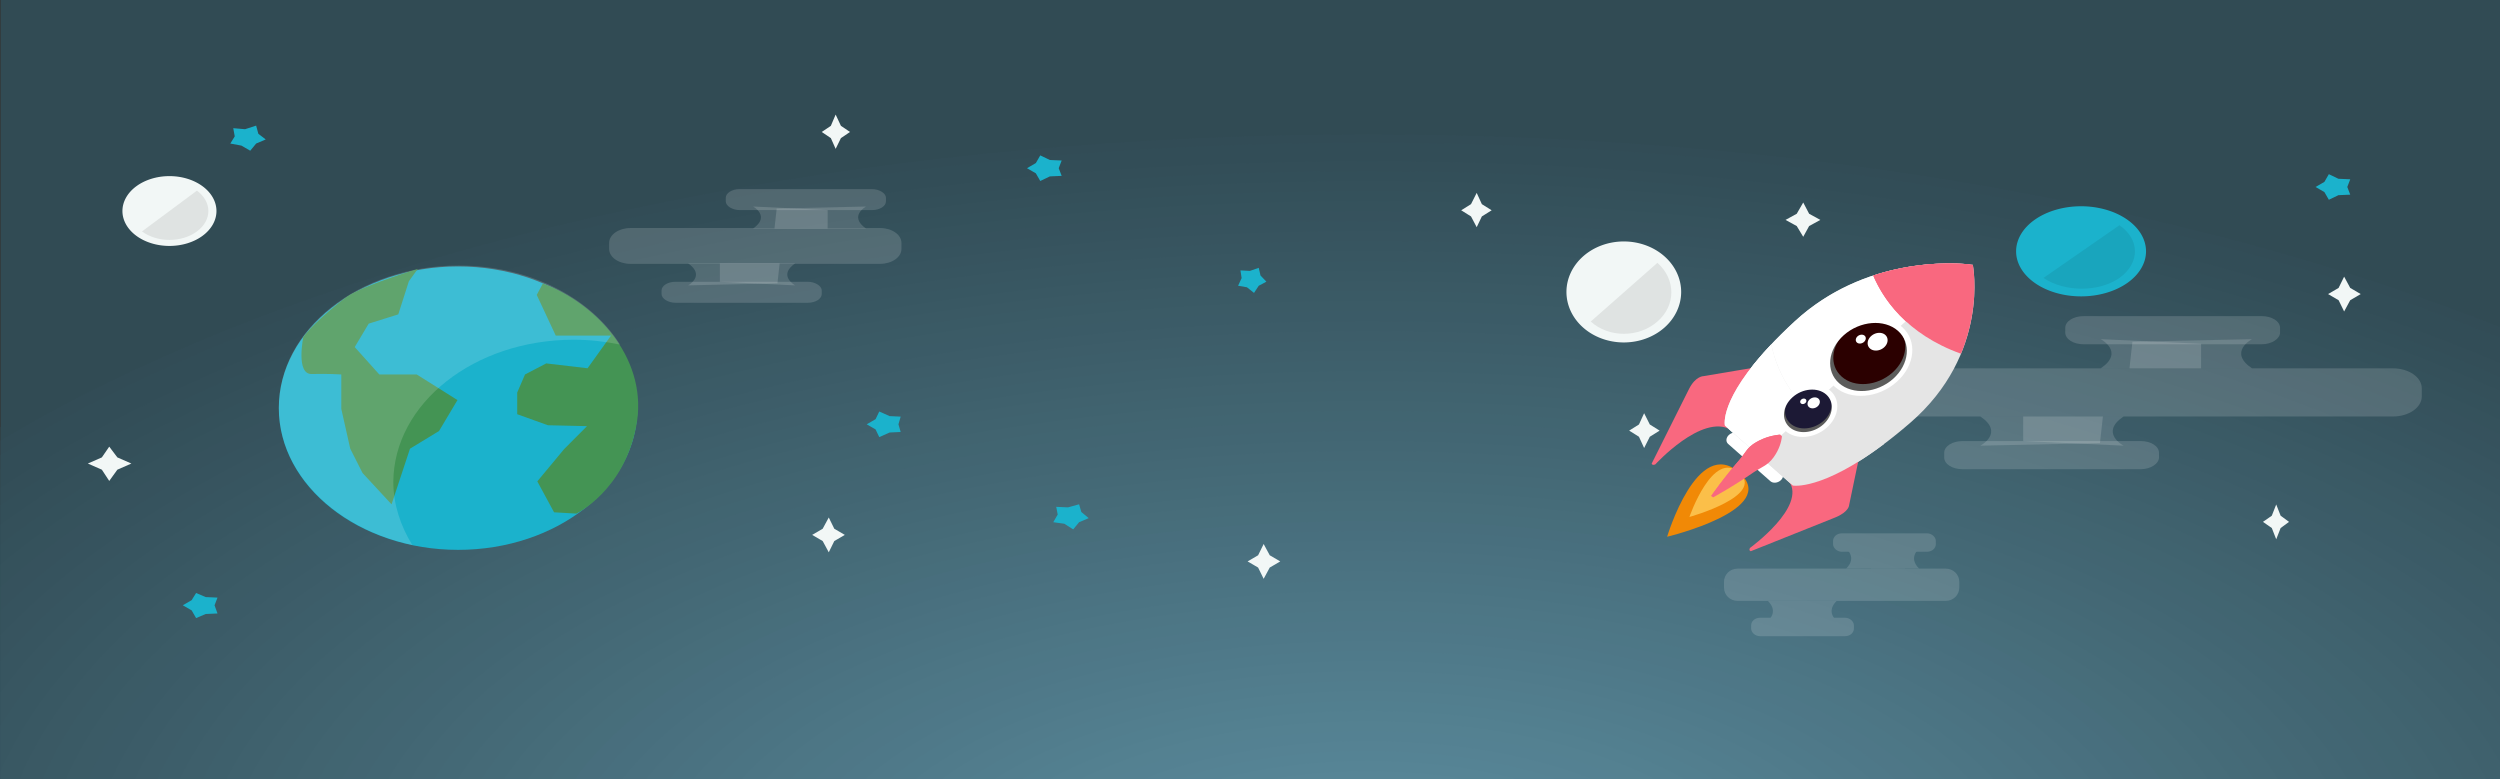 <?xml version="1.0" encoding="UTF-8" standalone="no"?>
<!-- Created with Inkscape (http://www.inkscape.org/) -->

<svg
   xmlns:dc="http://purl.org/dc/elements/1.1/"
   xmlns:cc="http://creativecommons.org/ns#"
   xmlns:rdf="http://www.w3.org/1999/02/22-rdf-syntax-ns#"
   xmlns:svg="http://www.w3.org/2000/svg"
   xmlns="http://www.w3.org/2000/svg"
   xmlns:xlink="http://www.w3.org/1999/xlink"
   xmlns:sodipodi="http://sodipodi.sourceforge.net/DTD/sodipodi-0.dtd"
   xmlns:inkscape="http://www.inkscape.org/namespaces/inkscape"
   width="299.003mm"
   height="93.219mm"
   viewBox="0 0 299.003 93.219"
   version="1.1"
   id="svg267"
   inkscape:version="0.92.2 (5c3e80d, 2017-08-06)"
   sodipodi:docname="space2.svg">
  <rect x="0" y="0" width="299.003" height="93.219" fill="#333333" stroke="none"/>
  <defs
     id="defs261">
    <clipPath
       id="SVGID_2_">
      <use
         style="overflow:visible"
         xlink:href="#SVGID_1_"
         id="use5"
         x="0"
         y="0"
         width="100%"
         height="100%" />
    </clipPath>
    <clipPath
       id="clipPath281">
      <use
         style="overflow:visible"
         xlink:href="#SVGID_1_"
         id="use279"
         x="0"
         y="0"
         width="100%"
         height="100%" />
    </clipPath>
    <clipPath
       id="clipPath285">
      <use
         style="overflow:visible"
         xlink:href="#SVGID_1_"
         id="use283"
         x="0"
         y="0"
         width="100%"
         height="100%" />
    </clipPath>
    <clipPath
       id="clipPath289">
      <use
         style="overflow:visible"
         xlink:href="#SVGID_1_"
         id="use287"
         x="0"
         y="0"
         width="100%"
         height="100%" />
    </clipPath>
    <clipPath
       id="clipPath293">
      <use
         style="overflow:visible"
         xlink:href="#SVGID_1_"
         id="use291"
         x="0"
         y="0"
         width="100%"
         height="100%" />
    </clipPath>
    <clipPath
       id="clipPath297">
      <use
         style="overflow:visible"
         xlink:href="#SVGID_1_"
         id="use295"
         x="0"
         y="0"
         width="100%"
         height="100%" />
    </clipPath>
    <clipPath
       id="clipPath301">
      <use
         style="overflow:visible"
         xlink:href="#SVGID_1_"
         id="use299"
         x="0"
         y="0"
         width="100%"
         height="100%" />
    </clipPath>
    <clipPath
       id="clipPath305">
      <use
         style="overflow:visible"
         xlink:href="#SVGID_1_"
         id="use303"
         x="0"
         y="0"
         width="100%"
         height="100%" />
    </clipPath>
    <clipPath
       id="clipPath309">
      <use
         style="overflow:visible"
         xlink:href="#SVGID_1_"
         id="use307"
         x="0"
         y="0"
         width="100%"
         height="100%" />
    </clipPath>
    <clipPath
       id="clipPath313">
      <use
         style="overflow:visible"
         xlink:href="#SVGID_1_"
         id="use311"
         x="0"
         y="0"
         width="100%"
         height="100%" />
    </clipPath>
    <clipPath
       id="clipPath317">
      <use
         style="overflow:visible"
         xlink:href="#SVGID_1_"
         id="use315"
         x="0"
         y="0"
         width="100%"
         height="100%" />
    </clipPath>
    <clipPath
       id="clipPath321">
      <use
         style="overflow:visible"
         xlink:href="#SVGID_1_"
         id="use319"
         x="0"
         y="0"
         width="100%"
         height="100%" />
    </clipPath>
    <clipPath
       id="clipPath325">
      <use
         style="overflow:visible"
         xlink:href="#SVGID_1_"
         id="use323"
         x="0"
         y="0"
         width="100%"
         height="100%" />
    </clipPath>
    <clipPath
       id="clipPath329">
      <use
         style="overflow:visible"
         xlink:href="#SVGID_1_"
         id="use327"
         x="0"
         y="0"
         width="100%"
         height="100%" />
    </clipPath>
    <clipPath
       id="clipPath333">
      <use
         style="overflow:visible"
         xlink:href="#SVGID_1_"
         id="use331"
         x="0"
         y="0"
         width="100%"
         height="100%" />
    </clipPath>
    <clipPath
       id="clipPath337">
      <use
         style="overflow:visible"
         xlink:href="#SVGID_1_"
         id="use335"
         x="0"
         y="0"
         width="100%"
         height="100%" />
    </clipPath>
    <clipPath
       id="clipPath341">
      <use
         style="overflow:visible"
         xlink:href="#SVGID_1_"
         id="use339"
         x="0"
         y="0"
         width="100%"
         height="100%" />
    </clipPath>
    <clipPath
       id="clipPath345">
      <use
         style="overflow:visible"
         xlink:href="#SVGID_1_"
         id="use343"
         x="0"
         y="0"
         width="100%"
         height="100%" />
    </clipPath>
    <clipPath
       id="clipPath349">
      <use
         style="overflow:visible"
         xlink:href="#SVGID_1_"
         id="use347"
         x="0"
         y="0"
         width="100%"
         height="100%" />
    </clipPath>
    <clipPath
       id="clipPath353">
      <use
         style="overflow:visible"
         xlink:href="#SVGID_1_"
         id="use351"
         x="0"
         y="0"
         width="100%"
         height="100%" />
    </clipPath>
    <clipPath
       id="clipPath357">
      <use
         style="overflow:visible"
         xlink:href="#SVGID_1_"
         id="use355"
         x="0"
         y="0"
         width="100%"
         height="100%" />
    </clipPath>
    <clipPath
       id="clipPath361">
      <use
         style="overflow:visible"
         xlink:href="#SVGID_1_"
         id="use359"
         x="0"
         y="0"
         width="100%"
         height="100%" />
    </clipPath>
    <clipPath
       id="clipPath365">
      <use
         style="overflow:visible"
         xlink:href="#SVGID_1_"
         id="use363"
         x="0"
         y="0"
         width="100%"
         height="100%" />
    </clipPath>
    <clipPath
       id="clipPath369">
      <use
         style="overflow:visible"
         xlink:href="#SVGID_1_"
         id="use367"
         x="0"
         y="0"
         width="100%"
         height="100%" />
    </clipPath>
    <clipPath
       id="clipPath373">
      <use
         style="overflow:visible"
         xlink:href="#SVGID_1_"
         id="use371"
         x="0"
         y="0"
         width="100%"
         height="100%" />
    </clipPath>
    <clipPath
       id="clipPath377">
      <use
         style="overflow:visible"
         xlink:href="#SVGID_1_"
         id="use375"
         x="0"
         y="0"
         width="100%"
         height="100%" />
    </clipPath>
    <clipPath
       id="clipPath381">
      <use
         style="overflow:visible"
         xlink:href="#SVGID_1_"
         id="use379"
         x="0"
         y="0"
         width="100%"
         height="100%" />
    </clipPath>
    <clipPath
       id="clipPath385">
      <use
         style="overflow:visible"
         xlink:href="#SVGID_1_"
         id="use383"
         x="0"
         y="0"
         width="100%"
         height="100%" />
    </clipPath>
    <clipPath
       id="clipPath389">
      <use
         style="overflow:visible"
         xlink:href="#SVGID_1_"
         id="use387"
         x="0"
         y="0"
         width="100%"
         height="100%" />
    </clipPath>
    <clipPath
       id="clipPath393">
      <use
         style="overflow:visible"
         xlink:href="#SVGID_1_"
         id="use391"
         x="0"
         y="0"
         width="100%"
         height="100%" />
    </clipPath>
    <clipPath
       id="clipPath397">
      <use
         style="overflow:visible"
         xlink:href="#SVGID_1_"
         id="use395"
         x="0"
         y="0"
         width="100%"
         height="100%" />
    </clipPath>
    <clipPath
       id="clipPath401">
      <use
         style="overflow:visible"
         xlink:href="#SVGID_1_"
         id="use399"
         x="0"
         y="0"
         width="100%"
         height="100%" />
    </clipPath>
    <clipPath
       id="clipPath405">
      <use
         style="overflow:visible"
         xlink:href="#SVGID_1_"
         id="use403"
         x="0"
         y="0"
         width="100%"
         height="100%" />
    </clipPath>
    <clipPath
       id="clipPath409">
      <use
         style="overflow:visible"
         xlink:href="#SVGID_1_"
         id="use407"
         x="0"
         y="0"
         width="100%"
         height="100%" />
    </clipPath>
    <clipPath
       id="clipPath413">
      <use
         style="overflow:visible"
         xlink:href="#SVGID_1_"
         id="use411"
         x="0"
         y="0"
         width="100%"
         height="100%" />
    </clipPath>
    <clipPath
       id="clipPath417">
      <use
         style="overflow:visible"
         xlink:href="#SVGID_1_"
         id="use415"
         x="0"
         y="0"
         width="100%"
         height="100%" />
    </clipPath>
    <clipPath
       id="clipPath421">
      <use
         style="overflow:visible"
         xlink:href="#SVGID_1_"
         id="use419"
         x="0"
         y="0"
         width="100%"
         height="100%" />
    </clipPath>
    <clipPath
       id="clipPath425">
      <use
         style="overflow:visible"
         xlink:href="#SVGID_1_"
         id="use423"
         x="0"
         y="0"
         width="100%"
         height="100%" />
    </clipPath>
    <clipPath
       id="clipPath429">
      <use
         style="overflow:visible"
         xlink:href="#SVGID_1_"
         id="use427"
         x="0"
         y="0"
         width="100%"
         height="100%" />
    </clipPath>
    <clipPath
       id="clipPath433">
      <use
         style="overflow:visible"
         xlink:href="#SVGID_1_"
         id="use431"
         x="0"
         y="0"
         width="100%"
         height="100%" />
    </clipPath>
    <clipPath
       id="clipPath437">
      <use
         style="overflow:visible"
         xlink:href="#SVGID_1_"
         id="use435"
         x="0"
         y="0"
         width="100%"
         height="100%" />
    </clipPath>
    <clipPath
       id="clipPath441">
      <use
         style="overflow:visible"
         xlink:href="#SVGID_1_"
         id="use439"
         x="0"
         y="0"
         width="100%"
         height="100%" />
    </clipPath>
    <clipPath
       id="clipPath445">
      <use
         style="overflow:visible"
         xlink:href="#SVGID_1_"
         id="use443"
         x="0"
         y="0"
         width="100%"
         height="100%" />
    </clipPath>
    <clipPath
       id="clipPath449">
      <use
         style="overflow:visible"
         xlink:href="#SVGID_1_"
         id="use447"
         x="0"
         y="0"
         width="100%"
         height="100%" />
    </clipPath>
    <clipPath
       id="clipPath453">
      <use
         style="overflow:visible"
         xlink:href="#SVGID_1_"
         id="use451"
         x="0"
         y="0"
         width="100%"
         height="100%" />
    </clipPath>
    <clipPath
       id="clipPath457">
      <use
         style="overflow:visible"
         xlink:href="#SVGID_1_"
         id="use455"
         x="0"
         y="0"
         width="100%"
         height="100%" />
    </clipPath>
    <clipPath
       id="clipPath461">
      <use
         style="overflow:visible"
         xlink:href="#SVGID_1_"
         id="use459"
         x="0"
         y="0"
         width="100%"
         height="100%" />
    </clipPath>
    <clipPath
       id="clipPath465">
      <use
         style="overflow:visible"
         xlink:href="#SVGID_1_"
         id="use463"
         x="0"
         y="0"
         width="100%"
         height="100%" />
    </clipPath>
    <clipPath
       id="clipPath469">
      <use
         style="overflow:visible"
         xlink:href="#SVGID_1_"
         id="use467"
         x="0"
         y="0"
         width="100%"
         height="100%" />
    </clipPath>
    <clipPath
       id="clipPath473">
      <use
         style="overflow:visible"
         xlink:href="#SVGID_1_"
         id="use471"
         x="0"
         y="0"
         width="100%"
         height="100%" />
    </clipPath>
    <clipPath
       id="clipPath477">
      <use
         style="overflow:visible"
         xlink:href="#SVGID_1_"
         id="use475"
         x="0"
         y="0"
         width="100%"
         height="100%" />
    </clipPath>
    <clipPath
       id="clipPath481">
      <use
         style="overflow:visible"
         xlink:href="#SVGID_1_"
         id="use479"
         x="0"
         y="0"
         width="100%"
         height="100%" />
    </clipPath>
    <clipPath
       id="clipPath485">
      <use
         style="overflow:visible"
         xlink:href="#SVGID_1_"
         id="use483"
         x="0"
         y="0"
         width="100%"
         height="100%" />
    </clipPath>
    <clipPath
       id="clipPath489">
      <use
         style="overflow:visible"
         xlink:href="#SVGID_1_"
         id="use487"
         x="0"
         y="0"
         width="100%"
         height="100%" />
    </clipPath>
    <clipPath
       id="clipPath493">
      <use
         style="overflow:visible"
         xlink:href="#SVGID_1_"
         id="use491"
         x="0"
         y="0"
         width="100%"
         height="100%" />
    </clipPath>
    <clipPath
       id="clipPath497">
      <use
         style="overflow:visible"
         xlink:href="#SVGID_1_"
         id="use495"
         x="0"
         y="0"
         width="100%"
         height="100%" />
    </clipPath>
    <clipPath
       id="clipPath501">
      <use
         style="overflow:visible"
         xlink:href="#SVGID_1_"
         id="use499"
         x="0"
         y="0"
         width="100%"
         height="100%" />
    </clipPath>
    <clipPath
       id="clipPath505">
      <use
         style="overflow:visible"
         xlink:href="#SVGID_1_"
         id="use503"
         x="0"
         y="0"
         width="100%"
         height="100%" />
    </clipPath>
    <clipPath
       id="clipPath509">
      <use
         style="overflow:visible"
         xlink:href="#SVGID_1_"
         id="use507"
         x="0"
         y="0"
         width="100%"
         height="100%" />
    </clipPath>
    <clipPath
       id="clipPath513">
      <use
         style="overflow:visible"
         xlink:href="#SVGID_1_"
         id="use511"
         x="0"
         y="0"
         width="100%"
         height="100%" />
    </clipPath>
    <clipPath
       id="clipPath517">
      <use
         style="overflow:visible"
         xlink:href="#SVGID_1_"
         id="use515"
         x="0"
         y="0"
         width="100%"
         height="100%" />
    </clipPath>
    <clipPath
       id="clipPath521">
      <use
         style="overflow:visible"
         xlink:href="#SVGID_1_"
         id="use519"
         x="0"
         y="0"
         width="100%"
         height="100%" />
    </clipPath>
    <clipPath
       id="clipPath525">
      <use
         style="overflow:visible"
         xlink:href="#SVGID_1_"
         id="use523"
         x="0"
         y="0"
         width="100%"
         height="100%" />
    </clipPath>
    <clipPath
       id="clipPath529">
      <use
         style="overflow:visible"
         xlink:href="#SVGID_1_"
         id="use527"
         x="0"
         y="0"
         width="100%"
         height="100%" />
    </clipPath>
    <clipPath
       id="clipPath533">
      <use
         style="overflow:visible"
         xlink:href="#SVGID_1_"
         id="use531"
         x="0"
         y="0"
         width="100%"
         height="100%" />
    </clipPath>
    <clipPath
       id="clipPath537">
      <use
         style="overflow:visible"
         xlink:href="#SVGID_1_"
         id="use535"
         x="0"
         y="0"
         width="100%"
         height="100%" />
    </clipPath>
    <clipPath
       id="clipPath541">
      <use
         style="overflow:visible"
         xlink:href="#SVGID_1_"
         id="use539"
         x="0"
         y="0"
         width="100%"
         height="100%" />
    </clipPath>
    <clipPath
       id="clipPath545">
      <use
         style="overflow:visible"
         xlink:href="#SVGID_1_"
         id="use543"
         x="0"
         y="0"
         width="100%"
         height="100%" />
    </clipPath>
    <clipPath
       id="clipPath549">
      <use
         style="overflow:visible"
         xlink:href="#SVGID_1_"
         id="use547"
         x="0"
         y="0"
         width="100%"
         height="100%" />
    </clipPath>
    <clipPath
       id="clipPath553">
      <use
         style="overflow:visible"
         xlink:href="#SVGID_1_"
         id="use551"
         x="0"
         y="0"
         width="100%"
         height="100%" />
    </clipPath>
    <clipPath
       id="clipPath557">
      <use
         style="overflow:visible"
         xlink:href="#SVGID_1_"
         id="use555"
         x="0"
         y="0"
         width="100%"
         height="100%" />
    </clipPath>
    <clipPath
       id="clipPath561">
      <use
         style="overflow:visible"
         xlink:href="#SVGID_1_"
         id="use559"
         x="0"
         y="0"
         width="100%"
         height="100%" />
    </clipPath>
    <clipPath
       id="clipPath565">
      <use
         style="overflow:visible"
         xlink:href="#SVGID_1_"
         id="use563"
         x="0"
         y="0"
         width="100%"
         height="100%" />
    </clipPath>
    <clipPath
       id="clipPath569">
      <use
         style="overflow:visible"
         xlink:href="#SVGID_1_"
         id="use567"
         x="0"
         y="0"
         width="100%"
         height="100%" />
    </clipPath>
    <clipPath
       id="clipPath573">
      <use
         style="overflow:visible"
         xlink:href="#SVGID_1_"
         id="use571"
         x="0"
         y="0"
         width="100%"
         height="100%" />
    </clipPath>
    <clipPath
       id="clipPath577">
      <use
         style="overflow:visible"
         xlink:href="#SVGID_1_"
         id="use575"
         x="0"
         y="0"
         width="100%"
         height="100%" />
    </clipPath>
    <clipPath
       id="clipPath581">
      <use
         style="overflow:visible"
         xlink:href="#SVGID_1_"
         id="use579"
         x="0"
         y="0"
         width="100%"
         height="100%" />
    </clipPath>
    <clipPath
       id="clipPath585">
      <use
         style="overflow:visible"
         xlink:href="#SVGID_1_"
         id="use583"
         x="0"
         y="0"
         width="100%"
         height="100%" />
    </clipPath>
    <path
       d="m -0.1,0 h 336 v 235.2 h -336 z"
       id="SVGID_1_"
       inkscape:connector-curvature="0" />
  </defs>
  <sodipodi:namedview
     id="base"
     pagecolor="#ffffff"
     bordercolor="#666666"
     borderopacity="1.0"
     inkscape:pageopacity="0.0"
     inkscape:pageshadow="2"
     inkscape:zoom="1"
     inkscape:cx="372.82901"
     inkscape:cy="135.67393"
     inkscape:document-units="mm"
     inkscape:current-layer="layer1"
     showgrid="false"
     inkscape:window-width="1920"
     inkscape:window-height="1017"
     inkscape:window-x="-8"
     inkscape:window-y="-8"
     inkscape:window-maximized="1"
     fit-margin-top="0"
     fit-margin-left="0"
     fit-margin-right="0"
     fit-margin-bottom="0" />
  <g
     inkscape:label="Layer 1"
     inkscape:groupmode="layer"
     id="layer1"
     transform="translate(1.556,-87.094)">
    <g
       transform="matrix(0.89,0,0,0.396,-1.392,87.094)"
       id="g166">
      <g
         id="g164">
        <defs
           id="defs3">
          <path
             d="m -0.1,0 h 336 v 235.2 h -336 z"
             id="path1416"
             inkscape:connector-curvature="0" />
        </defs>
        <clipPath
           id="clipPath591">
          <use
             style="overflow:visible"
             xlink:href="#SVGID_1_"
             id="use589"
             x="0"
             y="0"
             width="100%"
             height="100%" />
        </clipPath>
        <path
           d="m -0.1,0 h 336 v 235.2 h -336 z"
           class="st0"
           style="fill:#314b54"
           clip-path="url(#SVGID_2_)"
           id="path8"
           inkscape:connector-curvature="0" />
        <path
           class="st0"
           d="m 183.6,38.1 c 31.9,0 62.3,6.5 89.9,18.2 13.8,5.8 27,13 39.2,21.3 6.1,4.2 12.1,8.6 17.8,13.3 2.9,2.4 5.6,4.8 8.4,7.3 h -2.1 V 236.3 H -1.2 V 140 H -8 C 0.3,127.7 9.8,116.3 20.2,105.8 62.1,63.9 119.8,38.1 183.6,38.1 Z"
           style="fill:#314b54"
           clip-path="url(#SVGID_2_)"
           id="path10"
           inkscape:connector-curvature="0" />
        <path
           class="st1"
           d="m 183.6,40.6 c 31.6,0 61.6,6.4 88.9,18 13.7,5.8 26.7,12.9 38.8,21.1 6.1,4.1 11.9,8.5 17.6,13.2 2.8,2.3 5.6,4.7 8.3,7.2 h -0.4 V 236.3 H -1.2 V 141.4 H -6 c 8.2,-12.2 17.6,-23.5 27.9,-33.8 41.5,-41.4 98.6,-67 161.7,-67 z"
           style="fill:#324c56"
           clip-path="url(#SVGID_2_)"
           id="path12"
           inkscape:connector-curvature="0" />
        <path
           class="st2"
           d="m 183.6,43.1 c 62.4,0 118.9,25.3 159.8,66.2 h -6.5 v 126.9 h -338 v -93.4 h -2.7 c 8.1,-12 17.4,-23.2 27.6,-33.4 40.9,-41 97.4,-66.3 159.8,-66.3 z"
           style="fill:#324d57"
           clip-path="url(#SVGID_2_)"
           id="path14"
           inkscape:connector-curvature="0" />
        <path
           class="st2"
           d="m 183.6,45.6 c 61.7,0 117.6,25 158,65.4 h -4.7 v 125.1 h -338 v -92 h -0.6 c 8,-11.9 17.2,-23 27.3,-33.1 40.4,-40.4 96.3,-65.4 158,-65.4 z"
           style="fill:#324d57"
           clip-path="url(#SVGID_2_)"
           id="path16"
           inkscape:connector-curvature="0" />
        <path
           class="st3"
           d="m 183.6,48.7 c 60.9,0 116,24.7 155.9,64.6 h -2.6 v 123 h -338 v -81.4 h -3.8 c 1.8,-3 3.8,-6 5.7,-8.9 7.9,-11.7 16.9,-22.6 26.9,-32.6 39.9,-40.1 95,-64.7 155.9,-64.7 z"
           style="fill:#334e58"
           clip-path="url(#SVGID_2_)"
           id="path18"
           inkscape:connector-curvature="0" />
        <path
           class="st4"
           d="m 183.6,51.7 c 60,0 114.4,24.3 153.7,63.7 h -0.5 v 120.8 h -338 v -70.7 h -6.5 c 3.3,-6.2 7,-12.1 10.9,-17.9 C 11,136 19.9,125.3 29.7,115.4 69.2,76 123.6,51.7 183.6,51.7 Z"
           style="fill:#334f59"
           clip-path="url(#SVGID_2_)"
           id="path20"
           inkscape:connector-curvature="0" />
        <path
           class="st5"
           d="m 183.6,54.7 c 59.2,0 112.8,24 151.6,62.8 2.4,2.4 4.8,4.9 7.1,7.4 h -5.4 v 111.3 h -338 v -69.3 h -3.8 c 3.3,-6.1 6.9,-12 10.7,-17.7 7.7,-11.4 16.5,-22 26.2,-31.7 38.8,-38.8 92.4,-62.8 151.6,-62.8 z"
           style="fill:#34505a"
           clip-path="url(#SVGID_2_)"
           id="path22"
           inkscape:connector-curvature="0" />
        <path
           class="st6"
           d="m 183.6,57.7 c 58.4,0 111.2,23.7 149.5,61.9 2.4,2.4 4.7,4.8 7,7.3 h -3.2 v 109.2 h -338 v -67.9 h -1.1 c 3.3,-6 6.8,-11.8 10.6,-17.4 7.6,-11.2 16.2,-21.7 25.8,-31.3 38.2,-38.1 91,-61.8 149.4,-61.8 z"
           style="fill:#34515b"
           clip-path="url(#SVGID_2_)"
           id="path24"
           inkscape:connector-curvature="0" />
        <path
           class="st7"
           d="m 183.6,60.7 c 57.5,0 109.6,23.3 147.3,61 2.4,2.4 4.7,4.8 6.9,7.2 h -1 v 107.2 h -338 v -57.4 h -3.1 c 1.5,-3 3,-6 4.6,-9 3.2,-5.9 6.7,-11.6 10.4,-17.2 7.5,-11.1 16,-21.4 25.4,-30.8 37.9,-37.6 90,-61 147.5,-61 z"
           style="fill:#35525c"
           clip-path="url(#SVGID_2_)"
           id="path26"
           inkscape:connector-curvature="0" />
        <path
           class="st8"
           d="m 183.6,63.8 c 56.7,0 108,23 145.2,60.1 4.6,4.6 9.1,9.5 13.3,14.6 h -5.2 v 97.7 h -338 v -47 H -5.6 C 4.8,164.6 19.8,142.5 38.4,123.9 75.6,86.7 126.9,63.8 183.6,63.8 Z"
           style="fill:#36525d"
           clip-path="url(#SVGID_2_)"
           id="path28"
           inkscape:connector-curvature="0" />
        <path
           class="st9"
           d="m 183.6,66.8 c 55.9,0 106.5,22.6 143.1,59.3 4.6,4.6 8.9,9.4 13.1,14.4 h -2.9 v 95.8 h -338 v -45.8 h -1.7 c 10.2,-24.2 25.1,-46 43.4,-64.3 36.6,-36.8 87.2,-59.4 143,-59.4 z"
           style="fill:#36535e"
           clip-path="url(#SVGID_2_)"
           id="path30"
           inkscape:connector-curvature="0" />
        <path
           class="st10"
           d="m 183.6,69.8 c 55,0 104.9,22.3 140.9,58.4 4.5,4.5 8.8,9.2 12.9,14.2 h -0.5 v 93.9 H -1.1 V 209.9 H -6.7 C -4.8,203.7 -2.5,197.5 0,191.6 10.1,167.8 24.7,146.3 42.7,128.2 78.8,92.1 128.6,69.8 183.6,69.8 Z"
           style="fill:#37545f"
           clip-path="url(#SVGID_2_)"
           id="path32"
           inkscape:connector-curvature="0" />
        <path
           class="st11"
           d="m 183.6,72.8 c 54.2,0 103.3,22 138.8,57.5 4.4,4.4 8.7,9.1 12.7,13.9 2,2.4 3.9,4.9 5.8,7.4 h -4 v 84.5 h -338 v -25.5 h -2.7 c 1.9,-6.1 4.1,-12.2 6.6,-18 C 12.7,169.1 27.1,148 44.9,130.2 80.3,94.8 129.4,72.8 183.6,72.8 Z"
           style="fill:#375560"
           clip-path="url(#SVGID_2_)"
           id="path34"
           inkscape:connector-curvature="0" />
        <path
           class="st12"
           d="m 183.6,75.8 c 53.4,0 101.7,21.6 136.7,56.6 8.7,8.7 16.7,18.3 23.6,28.6 h -7 v 75.2 h -338 v -6 H -5.7 C -3.1,217.6 0.7,205.5 5.6,193.9 15.4,170.8 29.5,150 47,132.5 81.9,97.5 130.2,75.8 183.6,75.8 Z"
           style="fill:#385661"
           clip-path="url(#SVGID_2_)"
           id="path36"
           inkscape:connector-curvature="0" />
        <path
           class="st13"
           d="m 183.6,78.9 c 52.5,0 100.1,21.3 134.5,55.7 8.6,8.6 16.4,18 23.2,28.2 h -4.5 v 73.5 h -338 v -5.4 H -2.9 C -0.4,218.5 3.4,206.6 8.2,195.2 17.8,172.4 31.8,151.9 49,134.7 83.5,100.1 131.1,78.9 183.6,78.9 Z"
           style="fill:#385762"
           clip-path="url(#SVGID_2_)"
           id="path38"
           inkscape:connector-curvature="0" />
        <path
           class="st14"
           d="m 183.6,81.9 c 51.7,0 98.5,21 132.4,54.8 8.5,8.5 16.1,17.7 22.9,27.7 h -2 v 71.8 h -338 l -0.3,4.4 c 0.5,-3.1 1,-6.2 1.6,-9.2 2.5,-12.2 6.2,-23.9 10.9,-35.1 9.5,-22.4 23.2,-42.6 40.1,-59.5 33.9,-34 80.7,-54.9 132.4,-54.9 z"
           style="fill:#395863"
           clip-path="url(#SVGID_2_)"
           id="path40"
           inkscape:connector-curvature="0" />
        <path
           class="st15"
           d="m 183.6,84.9 c 50.9,0 96.9,20.6 130.3,54 8.3,8.3 15.9,17.5 22.5,27.3 1.7,2.4 3.3,4.9 4.8,7.5 h -4.3 v 62.6 H 1.5 v 4.8 c 0.5,-3 1,-6.1 1.6,-9.1 2.5,-12 6.1,-23.6 10.7,-34.6 9.3,-22 22.8,-41.9 39.5,-58.6 33.4,-33.3 79.5,-53.9 130.3,-53.9 z"
           style="fill:#3a5964"
           clip-path="url(#SVGID_2_)"
           id="path42"
           inkscape:connector-curvature="0" />
        <path
           class="st16"
           d="m 183.6,87.9 c 50,0 95.3,20.3 128.1,53.1 8.2,8.2 15.6,17.2 22.1,26.8 3.3,4.8 6.3,9.8 9.1,14.9 h -6.1 v 53.5 H 4.5 v 5.3 c 0.5,-3 1,-6 1.6,-8.9 2.4,-11.8 6,-23.2 10.6,-34 9.2,-21.7 22.4,-41.2 38.8,-57.6 32.8,-32.8 78.1,-53.1 128.1,-53.1 z"
           style="fill:#3a5a65"
           clip-path="url(#SVGID_2_)"
           id="path44"
           inkscape:connector-curvature="0" />
        <path
           class="st17"
           d="m 183.6,90.9 c 49.2,0 93.7,19.9 126,52.2 8.1,8.1 15.4,16.9 21.8,26.4 3.2,4.7 6.2,9.6 8.9,14.7 h -3.4 v 52 H 7.5 v 5.8 c 0.5,-2.9 1,-5.9 1.6,-8.8 2.4,-11.6 5.9,-22.8 10.4,-33.4 9,-21.3 22.1,-40.5 38.2,-56.6 32.2,-32.3 76.7,-52.3 125.9,-52.3 z"
           style="fill:#3b5b66"
           clip-path="url(#SVGID_2_)"
           id="path46"
           inkscape:connector-curvature="0" />
        <path
           class="st18"
           d="m 183.6,93.9 c 48.4,0 92.2,19.6 123.8,51.3 7.9,7.9 15.1,16.6 21.4,25.9 3.1,4.7 6.1,9.5 8.8,14.4 h -0.7 v 50.6 H 10.5 v 6.2 c 0.4,-2.9 1,-5.8 1.5,-8.6 2.3,-11.4 5.8,-22.4 10.2,-32.9 8.9,-21 21.7,-39.8 37.5,-55.7 31.8,-31.5 75.6,-51.2 123.9,-51.2 z"
           style="fill:#3b5b67"
           clip-path="url(#SVGID_2_)"
           id="path48"
           inkscape:connector-curvature="0" />
        <path
           class="st19"
           d="m 183.6,97 c 47.5,0 90.6,19.3 121.7,50.4 15.6,15.6 28.2,34.1 36.9,54.7 h -5.3 v 34.1 H 13.5 v 6.7 c 0.4,-2.9 0.9,-5.7 1.5,-8.5 2.3,-11.2 5.7,-22 10,-32.3 C 33.7,181.5 46.3,163 61.9,147.4 93.1,116.2 136.1,97 183.6,97 Z"
           style="fill:#3c5c68"
           clip-path="url(#SVGID_2_)"
           id="path50"
           inkscape:connector-curvature="0" />
        <path
           class="st20"
           d="m 183.6,100 c 46.7,0 89,18.9 119.6,49.5 15.3,15.3 27.7,33.5 36.2,53.8 h -2.6 v 32.9 H 17.2 v 3 c 0.2,-1.4 0.5,-2.8 0.8,-4.1 2.3,-11 5.6,-21.6 9.9,-31.7 C 36.5,183.2 48.8,165 64.1,149.6 94.6,118.9 136.9,100 183.6,100 Z"
           style="fill:#3d5d69"
           clip-path="url(#SVGID_2_)"
           id="path52"
           inkscape:connector-curvature="0" />
        <path
           class="st21"
           d="m 183.6,103 c 45.9,0 87.4,18.6 117.4,48.6 15,15 27.2,32.9 35.6,52.8 2.1,5 4,10.1 5.6,15.3 h -5.4 v 16.5 H 20.1 v 3.5 c 0.2,-1.4 0.5,-2.7 0.8,-4.1 2.2,-10.8 5.5,-21.2 9.7,-31.2 8.4,-19.9 20.6,-37.8 35.6,-52.8 30,-30 71.6,-48.6 117.4,-48.6 z"
           style="fill:#3d5e6a"
           clip-path="url(#SVGID_2_)"
           id="path54"
           inkscape:connector-curvature="0" />
        <path
           class="st22"
           d="m 183.6,106 c 45,0 85.8,18.3 115.3,47.8 14.8,14.8 26.7,32.3 34.9,51.8 4.1,9.8 7.3,20 9.5,30.6 h -6.5 -313 v 0 C 26,225.6 29.2,215.3 33.3,205.6 41.6,186.1 53.5,168.5 68.2,153.8 97.8,124.3 138.6,106 183.6,106 Z"
           style="fill:#3e5f6b"
           clip-path="url(#SVGID_2_)"
           id="path56"
           inkscape:connector-curvature="0" />
        <path
           class="st23"
           d="m 183.6,109 c 44.2,0 84.2,17.9 113.2,46.9 14.5,14.5 26.2,31.7 34.3,50.9 4.1,9.6 7.2,19.6 9.3,30 l -3.5,-0.6 H 26.8 v 0.6 c 2.1,-10.4 5.3,-20.5 9.3,-30 8.1,-19.1 19.8,-36.4 34.3,-50.9 29,-28.9 69,-46.9 113.2,-46.9 z"
           style="fill:#3e606c"
           clip-path="url(#SVGID_2_)"
           id="path58"
           inkscape:connector-curvature="0" />
        <path
           class="st24"
           d="m 183.6,112.1 c 43.4,0 82.6,17.6 111,46 14.2,14.2 25.7,31.1 33.7,49.9 4,9.4 7.1,19.3 9.1,29.5 l -0.6,-1.3 h -307 v 1.3 c 2.1,-10.2 5.2,-20.1 9.1,-29.5 7.9,-18.8 19.4,-35.7 33.7,-49.9 28.4,-28.5 67.7,-46 111,-46 z"
           style="fill:#3f616d"
           clip-path="url(#SVGID_2_)"
           id="path60"
           inkscape:connector-curvature="0" />
        <path
           class="st25"
           d="m 183.6,115.1 c 42.5,0 81,17.2 108.9,45.1 13.9,13.9 25.2,30.5 33,49 3.9,9.2 6.9,18.9 9,28.9 v -1.9 H 32.7 v 1.9 c 2.1,-10 5.1,-19.7 9,-28.9 7.8,-18.4 19.1,-35 33,-49 27.9,-27.9 66.4,-45.1 108.9,-45.1 z"
           style="fill:#40626e"
           clip-path="url(#SVGID_2_)"
           id="path62"
           inkscape:connector-curvature="0" />
        <path
           class="st26"
           d="m 183.6,118.1 c 41.7,0 79.4,16.9 106.8,44.2 13.7,13.7 24.7,29.9 32.4,48 3.8,9 6.8,18.5 8.8,28.3 v -2.5 H 35.7 v 2.5 c 2,-9.8 5,-19.3 8.8,-28.3 7.6,-18.1 18.7,-34.3 32.4,-48 27.3,-27.3 65,-44.2 106.7,-44.2 z"
           style="fill:#40636f"
           clip-path="url(#SVGID_2_)"
           id="path64"
           inkscape:connector-curvature="0" />
        <path
           class="st27"
           d="m 183.6,121.1 c 40.9,0 77.9,16.6 104.6,43.3 13.4,13.4 24.2,29.3 31.7,47 3.7,8.9 6.7,18.1 8.6,27.8 v -3.1 H 38.7 v 3.1 c 2,-9.6 4.9,-18.9 8.6,-27.8 7.5,-17.7 18.3,-33.6 31.7,-47 26.8,-26.7 63.8,-43.3 104.6,-43.3 z"
           style="fill:#416470"
           clip-path="url(#SVGID_2_)"
           id="path66"
           inkscape:connector-curvature="0" />
        <path
           class="st28"
           d="m 183.6,124.1 c 40,0 76.3,16.2 102.5,42.5 13.1,13.1 23.7,28.7 31.1,46.1 3.7,8.7 6.5,17.8 8.4,27.2 v -3.7 h -284 v 3.7 c 1.9,-9.4 4.8,-18.5 8.4,-27.2 7.3,-17.3 17.9,-33 31.1,-46.1 26.3,-26.2 62.5,-42.5 102.5,-42.5 z"
           style="fill:#416571"
           clip-path="url(#SVGID_2_)"
           id="path68"
           inkscape:connector-curvature="0" />
        <path
           class="st29"
           d="m 183.6,127.2 c 39.2,0 74.7,15.9 100.4,41.6 12.8,12.8 23.2,28.1 30.4,45.1 3.6,8.5 6.4,17.4 8.3,26.6 v -4.3 H 44.6 v 4.3 c 1.9,-9.2 4.7,-18.2 8.3,-26.6 7.2,-17 17.6,-32.3 30.4,-45.1 25.6,-25.7 61.1,-41.6 100.3,-41.6 z"
           style="fill:#426572"
           clip-path="url(#SVGID_2_)"
           id="path70"
           inkscape:connector-curvature="0" />
        <path
           class="st30"
           d="m 183.6,130.2 c 38.4,0 73.1,15.5 98.2,40.7 12.6,12.6 22.7,27.5 29.8,44.2 3.5,8.3 6.2,17 8.1,26.1 v -4.9 H 47.5 v 4.9 c 1.8,-9 4.6,-17.8 8.1,-26.1 7,-16.6 17.2,-31.6 29.8,-44.2 25.1,-25.2 59.9,-40.7 98.2,-40.7 z"
           style="fill:#426673"
           clip-path="url(#SVGID_2_)"
           id="path72"
           inkscape:connector-curvature="0" />
        <path
           class="st31"
           d="m 183.6,133.2 c 37.5,0 71.5,15.2 96.1,39.8 12.3,12.3 22.2,26.9 29.1,43.2 3.4,8.1 6.1,16.7 7.9,25.5 v -5.5 H 50.5 v 5.5 c 1.8,-8.8 4.5,-17.4 7.9,-25.5 6.9,-16.3 16.8,-30.9 29.1,-43.2 24.6,-24.6 58.6,-39.8 96.1,-39.8 z"
           style="fill:#436774"
           clip-path="url(#SVGID_2_)"
           id="path74"
           inkscape:connector-curvature="0" />
        <path
           class="st32"
           d="m 183.6,136.2 c 36.7,0 69.9,14.9 94,38.9 12,12 21.8,26.3 28.5,42.2 3.4,7.9 6,16.3 7.7,24.9 v -6.1 H 53.4 v 6.1 c 1.8,-8.7 4.4,-17 7.7,-24.9 6.7,-15.9 16.4,-30.2 28.5,-42.2 24.1,-24 57.3,-38.9 94,-38.9 z"
           style="fill:#446875"
           clip-path="url(#SVGID_2_)"
           id="path76"
           inkscape:connector-curvature="0" />
        <path
           class="st33"
           d="m 183.6,139.2 c 35.9,0 68.3,14.5 91.8,38 11.7,11.8 21.3,25.7 27.8,41.3 3.3,7.8 5.8,15.9 7.6,24.4 v -6.7 H 56.4 v 6.7 c 1.7,-8.5 4.3,-16.6 7.6,-24.4 6.6,-15.5 16.1,-29.5 27.8,-41.3 23.5,-23.4 56,-38 91.8,-38 z"
           style="fill:#446976"
           clip-path="url(#SVGID_2_)"
           id="path78"
           inkscape:connector-curvature="0" />
        <path
           class="st34"
           d="m 183.6,142.3 c 35,0 66.7,14.2 89.7,37.1 11.5,11.5 20.8,25.1 27.2,40.3 1.6,3.8 3,7.7 4.3,11.7 0.6,2 1.2,4 1.7,6 v -1.2 H 60.8 v 1.2 c 0.5,-2 1.1,-4 1.7,-6 1.2,-4 2.7,-7.9 4.3,-11.7 6.4,-15.2 15.7,-28.8 27.2,-40.3 22.9,-22.9 54.6,-37.1 89.6,-37.1 z"
           style="fill:#456a77"
           clip-path="url(#SVGID_2_)"
           id="path80"
           inkscape:connector-curvature="0" />
        <path
           class="st35"
           d="m 183.6,145.3 c 34.2,0 65.1,13.9 87.5,36.3 11.2,11.2 20.3,24.5 26.5,39.4 1.6,3.7 3,7.5 4.2,11.4 0.6,1.9 1.2,3.9 1.7,5.9 v -2 H 63.7 v 2 c 0.5,-2 1.1,-3.9 1.7,-5.9 1.2,-3.9 2.6,-7.7 4.2,-11.4 6.3,-14.8 15.3,-28.1 26.5,-39.4 22.4,-22.5 53.3,-36.3 87.5,-36.3 z"
           style="fill:#456b78"
           clip-path="url(#SVGID_2_)"
           id="path82"
           inkscape:connector-curvature="0" />
        <path
           class="st36"
           d="m 183.6,148.3 c 33.4,0 63.6,13.5 85.4,35.4 10.9,10.9 19.8,23.9 25.9,38.4 1.5,3.6 2.9,7.3 4.1,11.1 0.6,1.9 1.1,3.8 1.6,5.7 v -2.7 h -234 v 2.7 c 0.5,-1.9 1,-3.8 1.6,-5.7 1.2,-3.8 2.5,-7.5 4.1,-11.1 6.1,-14.5 15,-27.5 25.9,-38.4 21.9,-21.9 52.1,-35.4 85.4,-35.4 z"
           style="fill:#466c79"
           clip-path="url(#SVGID_2_)"
           id="path84"
           inkscape:connector-curvature="0" />
        <path
           class="st37"
           d="m 183.6,151.3 c 32.5,0 62,13.2 83.3,34.5 10.7,10.7 19.3,23.3 25.2,37.4 1.5,3.5 2.8,7.1 4,10.8 0.6,1.8 1.1,3.7 1.6,5.6 v -3.5 H 69.6 v 3.5 c 0.5,-1.9 1,-3.7 1.6,-5.6 1.1,-3.7 2.5,-7.3 4,-10.8 6,-14.1 14.6,-26.8 25.2,-37.4 21.3,-21.3 50.7,-34.5 83.2,-34.5 z"
           style="fill:#476d7a"
           clip-path="url(#SVGID_2_)"
           id="path86"
           inkscape:connector-curvature="0" />
        <path
           class="st38"
           d="m 183.6,154.3 c 31.7,0 60.4,12.8 81.1,33.6 10.4,10.4 18.8,22.7 24.6,36.5 1.5,3.4 2.7,6.9 3.9,10.5 0.6,1.8 1.1,3.6 1.5,5.4 v -4.2 H 72.5 v 4.2 c 0.5,-1.8 1,-3.6 1.5,-5.4 1.1,-3.6 2.4,-7.1 3.9,-10.5 5.8,-13.7 14.2,-26.1 24.6,-36.5 20.7,-20.7 49.4,-33.6 81.1,-33.6 z"
           style="fill:#476e7b"
           clip-path="url(#SVGID_2_)"
           id="path88"
           inkscape:connector-curvature="0" />
        <path
           class="st39"
           d="m 183.6,157.4 c 30.9,0 58.8,12.5 79,32.7 10.1,10.1 18.3,22.1 23.9,35.5 1.4,3.3 2.7,6.8 3.8,10.3 0.5,1.8 1,3.5 1.5,5.3 v -5 H 75.4 v 5 c 0.5,-1.8 1,-3.6 1.5,-5.3 1.1,-3.5 2.3,-6.9 3.8,-10.3 5.7,-13.4 13.8,-25.4 23.9,-35.5 20.2,-20.2 48.2,-32.7 79,-32.7 z"
           style="fill:#486e7d"
           clip-path="url(#SVGID_2_)"
           id="path90"
           inkscape:connector-curvature="0" />
        <path
           class="st40"
           d="m 183.6,160.4 c 30,0 57.2,12.2 76.9,31.8 9.8,9.8 17.8,21.6 23.3,34.6 1.4,3.2 2.6,6.6 3.7,10 v -0.6 H 79.8 v 0.6 c 1.1,-3.4 2.3,-6.7 3.7,-10 5.5,-13 13.5,-24.7 23.3,-34.6 19.6,-19.6 46.8,-31.8 76.8,-31.8 z"
           style="fill:#486f7e"
           clip-path="url(#SVGID_2_)"
           id="path92"
           inkscape:connector-curvature="0" />
        <path
           class="st41"
           d="m 183.6,163.4 c 29.2,0 55.6,11.8 74.7,31 9.6,9.6 17.3,20.9 22.7,33.6 1.3,3.2 2.5,6.4 3.6,9.7 v -1.5 H 82.7 v 1.5 c 1,-3.3 2.2,-6.5 3.6,-9.7 5.3,-12.6 13.1,-24 22.6,-33.6 19.1,-19.2 45.5,-31 74.7,-31 z"
           style="fill:#49707f"
           clip-path="url(#SVGID_2_)"
           id="path94"
           inkscape:connector-curvature="0" />
        <path
           class="st42"
           d="m 183.6,166.4 c 28.4,0 54,11.5 72.6,30.1 9.3,9.3 16.8,20.4 22,32.6 1.3,3.1 2.5,6.2 3.5,9.4 v -2.4 H 85.6 v 2.4 c 1,-3.2 2.2,-6.4 3.5,-9.4 5.2,-12.3 12.7,-23.3 22,-32.6 18.5,-18.6 44.2,-30.1 72.5,-30.1 z"
           style="fill:#4a7180"
           clip-path="url(#SVGID_2_)"
           id="path96"
           inkscape:connector-curvature="0" />
        <path
           class="st43"
           d="m 183.6,169.4 c 27.5,0 52.4,11.2 70.5,29.2 9,9 16.3,19.8 21.4,31.7 1.3,3 2.4,6 3.4,9.2 v -3.3 H 88.4 v 3.3 c 1,-3.1 2.1,-6.2 3.4,-9.2 5,-11.9 12.3,-22.7 21.4,-31.7 18,-18 42.9,-29.2 70.4,-29.2 z"
           style="fill:#4a7281"
           clip-path="url(#SVGID_2_)"
           id="path98"
           inkscape:connector-curvature="0" />
        <path
           class="st44"
           d="m 183.6,172.5 c 26.7,0 50.8,10.8 68.3,28.3 8.7,8.7 15.8,19.2 20.7,30.7 1.2,2.9 2.3,5.9 3.2,8.9 v -4.2 H 91.3 v 4.2 c 0.9,-3 2,-6 3.2,-8.9 4.9,-11.6 12,-22 20.7,-30.7 17.6,-17.5 41.7,-28.3 68.4,-28.3 z"
           style="fill:#4b7382"
           clip-path="url(#SVGID_2_)"
           id="path100"
           inkscape:connector-curvature="0" />
        <path
           class="st45"
           d="m 183.6,175.5 c 25.9,0 49.3,10.5 66.2,27.4 8.5,8.5 15.3,18.6 20.1,29.8 1.2,2.8 2.2,5.7 3.1,8.6 v -5.1 H 94.2 v 5.1 c 0.9,-2.9 2,-5.8 3.1,-8.6 4.7,-11.2 11.6,-21.3 20.1,-29.8 17,-16.9 40.4,-27.4 66.2,-27.4 z"
           style="fill:#4b7483"
           clip-path="url(#SVGID_2_)"
           id="path102"
           inkscape:connector-curvature="0" />
        <path
           class="st46"
           d="m 183.6,178.5 c 25,0 47.7,10.1 64.1,26.5 8.2,8.2 14.8,18 19.4,28.8 1.1,2.7 2.2,5.5 3,8.3 v -6 h -173 v 6 c 0.9,-2.8 1.9,-5.6 3,-8.3 4.6,-10.8 11.2,-20.6 19.4,-28.8 16.5,-16.4 39.1,-26.5 64.1,-26.5 z"
           style="fill:#4c7584"
           clip-path="url(#SVGID_2_)"
           id="path104"
           inkscape:connector-curvature="0" />
        <path
           class="st47"
           d="m 183.6,181.5 c 24.2,0 46.1,9.8 61.9,25.6 7.9,7.9 14.3,17.4 18.8,27.8 1.1,2.6 2.1,5.3 2.9,8 V 236 H 100 v 6.9 c 0.9,-2.7 1.8,-5.4 2.9,-8 4.4,-10.5 10.8,-19.9 18.8,-27.8 15.8,-15.8 37.7,-25.6 61.9,-25.6 z"
           style="fill:#4d7685"
           clip-path="url(#SVGID_2_)"
           id="path106"
           inkscape:connector-curvature="0" />
        <path
           class="st48"
           d="m 183.6,184.5 c 23.4,0 44.5,9.5 59.8,24.8 7.6,7.7 13.8,16.8 18.1,26.9 0.5,1.3 1,2.5 1.5,3.8 v -3.8 H 104.2 v 3.8 c 0.5,-1.3 1,-2.6 1.5,-3.8 4.3,-10.1 10.5,-19.2 18.1,-26.9 15.3,-15.3 36.5,-24.8 59.8,-24.8 z"
           style="fill:#4d7786"
           clip-path="url(#SVGID_2_)"
           id="path108"
           inkscape:connector-curvature="0" />
        <path
           class="st49"
           d="m 183.6,187.6 c 22.5,0 42.9,9.1 57.7,23.9 7.4,7.4 13.3,16.2 17.5,25.9 v -1.2 H 108.5 v 1.2 c 4.1,-9.8 10.1,-18.5 17.5,-25.9 14.7,-14.8 35.1,-23.9 57.6,-23.9 z"
           style="fill:#4e7787"
           clip-path="url(#SVGID_2_)"
           id="path110"
           inkscape:connector-curvature="0" />
        <path
           class="st50"
           d="m 183.6,190.6 c 21.7,0 41.3,8.8 55.5,23 7.1,7.1 12.9,15.6 16.8,25 v -2.3 H 111.3 v 2.3 c 4,-9.4 9.7,-17.9 16.8,-25 14.2,-14.2 33.8,-23 55.5,-23 z"
           style="fill:#4e7888"
           clip-path="url(#SVGID_2_)"
           id="path112"
           inkscape:connector-curvature="0" />
        <path
           class="st51"
           d="m 183.6,193.6 c 20.8,0 39.7,8.4 53.4,22.1 6.8,6.8 12.4,15 16.2,24 v -3.5 H 114.1 v 3.5 c 3.8,-9 9.3,-17.2 16.2,-24 13.6,-13.6 32.5,-22.1 53.3,-22.1 z"
           style="fill:#4f7989"
           clip-path="url(#SVGID_2_)"
           id="path114"
           inkscape:connector-curvature="0" />
        <path
           class="st52"
           d="m 183.6,196.6 c 20,0 38.1,8.1 51.2,21.2 6.6,6.6 11.9,14.4 15.5,23 v -4.7 H 116.8 v 4.7 c 3.7,-8.7 9,-16.5 15.5,-23 13.2,-13.1 31.3,-21.2 51.3,-21.2 z"
           style="fill:#4f7a8a"
           clip-path="url(#SVGID_2_)"
           id="path116"
           inkscape:connector-curvature="0" />
        <path
           class="st53"
           d="m 183.6,199.6 c 19.2,0 36.5,7.8 49.1,20.3 6.3,6.3 11.4,13.8 14.9,22.1 v -5.9 h -128 v 5.9 c 3.5,-8.3 8.6,-15.8 14.9,-22.1 12.6,-12.5 29.9,-20.3 49.1,-20.3 z"
           style="fill:#507b8b"
           clip-path="url(#SVGID_2_)"
           id="path118"
           inkscape:connector-curvature="0" />
        <path
           class="st54"
           d="m 183.6,202.7 c 18.3,0 35,7.4 47,19.5 3,3 5.7,6.3 8.1,9.8 1.2,1.8 2.3,3.6 3.3,5.5 v -1.2 H 125.2 v 1.2 c 1,-1.9 2.1,-3.7 3.3,-5.5 2.4,-3.5 5.1,-6.8 8.1,-9.8 12.1,-12.1 28.7,-19.5 47,-19.5 z"
           style="fill:#517c8c"
           clip-path="url(#SVGID_2_)"
           id="path120"
           inkscape:connector-curvature="0" />
        <path
           class="st55"
           d="m 183.6,205.7 c 17.5,0 33.4,7.1 44.8,18.6 2.9,2.9 5.5,6 7.7,9.4 1.1,1.7 2.2,3.4 3.2,5.2 v -2.7 H 127.9 v 2.7 c 1,-1.8 2,-3.5 3.2,-5.2 2.3,-3.4 4.9,-6.5 7.7,-9.4 11.5,-11.5 27.3,-18.6 44.8,-18.6 z"
           style="fill:#517d8d"
           clip-path="url(#SVGID_2_)"
           id="path122"
           inkscape:connector-curvature="0" />
        <path
           class="st56"
           d="m 183.6,208.7 c 16.7,0 31.8,6.8 42.7,17.7 2.7,2.7 5.2,5.7 7.4,8.9 1.1,1.6 2.1,3.3 3,5 v -4.1 H 130.5 v 4.1 c 0.9,-1.7 1.9,-3.4 3,-5 2.2,-3.2 4.6,-6.2 7.4,-8.9 10.9,-10.9 26,-17.7 42.7,-17.7 z"
           style="fill:#527e8e"
           clip-path="url(#SVGID_2_)"
           id="path124"
           inkscape:connector-curvature="0" />
        <path
           class="st57"
           d="m 183.6,211.7 c 15.8,0 30.2,6.4 40.6,16.8 2.6,2.6 4.9,5.4 7,8.5 v -0.8 H 136 v 0.8 c 2.1,-3.1 4.4,-5.9 7,-8.5 10.4,-10.4 24.8,-16.8 40.6,-16.8 z"
           style="fill:#527f8f"
           clip-path="url(#SVGID_2_)"
           id="path126"
           inkscape:connector-curvature="0" />
        <path
           class="st58"
           d="m 183.6,214.7 c 15,0 28.6,6.1 38.4,15.9 2.5,2.5 4.7,5.2 6.6,8 v -2.5 h -90.1 v 2.5 c 2,-2.9 4.2,-5.6 6.6,-8 9.9,-9.8 23.5,-15.9 38.5,-15.9 z"
           style="fill:#538090"
           clip-path="url(#SVGID_2_)"
           id="path128"
           inkscape:connector-curvature="0" />
        <path
           class="st59"
           d="m 183.6,217.8 c 14.2,0 27,5.7 36.3,15 2.3,2.3 4.4,4.9 6.3,7.6 v -4.2 h -85.1 v 4.2 c 1.8,-2.7 3.9,-5.3 6.3,-7.6 9.2,-9.3 22,-15 36.2,-15 z"
           style="fill:#548191"
           clip-path="url(#SVGID_2_)"
           id="path130"
           inkscape:connector-curvature="0" />
        <path
           class="st60"
           d="m 183.6,220.8 c 13.3,0 25.4,5.4 34.2,14.2 2.2,2.2 4.2,4.6 5.9,7.1 v -5.9 h -80.1 v 5.9 c 1.7,-2.6 3.7,-5 5.9,-7.1 8.7,-8.8 20.8,-14.2 34.1,-14.2 z"
           style="fill:#548192"
           clip-path="url(#SVGID_2_)"
           id="path132"
           inkscape:connector-curvature="0" />
        <path
           class="st61"
           d="m 183.6,223.8 c 12.5,0 23.8,5.1 32,13.3 v -0.9 h -64.1 v 0.9 c 8.3,-8.2 19.6,-13.3 32.1,-13.3 z"
           style="fill:#558293"
           clip-path="url(#SVGID_2_)"
           id="path134"
           inkscape:connector-curvature="0" />
        <path
           class="st62"
           d="m 183.6,226.8 c 11.7,0 22.2,4.7 29.9,12.4 v -3 h -59.8 v 3 c 7.7,-7.7 18.2,-12.4 29.9,-12.4 z"
           style="fill:#558394"
           clip-path="url(#SVGID_2_)"
           id="path136"
           inkscape:connector-curvature="0" />
        <path
           class="st63"
           d="m 183.6,229.8 c 10.8,0 20.7,4.4 27.8,11.5 v -5.1 h -55.5 v 5.1 c 7.1,-7.1 16.9,-11.5 27.7,-11.5 z"
           style="fill:#568495"
           clip-path="url(#SVGID_2_)"
           id="path138"
           inkscape:connector-curvature="0" />
        <path
           class="st64"
           d="m 183.6,232.9 c 5,0 9.8,1 14.1,2.8 2.2,0.9 4.2,2 6.2,3.3 v -2.9 h -40.5 v 2.9 c 1.9,-1.3 4,-2.4 6.2,-3.3 4.3,-1.8 9,-2.8 14,-2.8 z"
           style="fill:#578596"
           clip-path="url(#SVGID_2_)"
           id="path140"
           inkscape:connector-curvature="0" />
        <path
           class="st65"
           d="m 183.6,235.9 c 4.6,0 9,0.9 12.9,2.6 v -2.3 h -25.9 v 2.3 c 4.1,-1.7 8.4,-2.6 13,-2.6 z"
           style="fill:#578697"
           clip-path="url(#SVGID_2_)"
           id="path142"
           inkscape:connector-curvature="0" />
        <path
           class="st66"
           d="m 183.6,236.2 h 30.2 z"
           style="fill:#588798"
           clip-path="url(#SVGID_2_)"
           id="path144"
           inkscape:connector-curvature="0" />
        <path
           class="st67"
           d="m 183.6,236.2 h 27.2 z"
           style="fill:#588899"
           clip-path="url(#SVGID_2_)"
           id="path146"
           inkscape:connector-curvature="0" />
        <path
           class="st68"
           d="m 183.6,236.2 h 24.2 z"
           style="fill:#59899a"
           clip-path="url(#SVGID_2_)"
           id="path148"
           inkscape:connector-curvature="0" />
        <path
           class="st69"
           d="m 183.6,236.2 h 21.1 z"
           style="fill:#598a9b"
           clip-path="url(#SVGID_2_)"
           id="path150"
           inkscape:connector-curvature="0" />
        <path
           class="st70"
           d="m 183.6,236.2 h 18.1 z"
           style="fill:#5a8a9c"
           clip-path="url(#SVGID_2_)"
           id="path152"
           inkscape:connector-curvature="0" />
        <path
           class="st71"
           d="m 183.6,236.2 h 15.1 z"
           style="fill:#5b8b9d"
           clip-path="url(#SVGID_2_)"
           id="path154"
           inkscape:connector-curvature="0" />
        <path
           class="st72"
           d="m 183.6,236.2 h 12.1 z"
           style="fill:#5b8c9e"
           clip-path="url(#SVGID_2_)"
           id="path156"
           inkscape:connector-curvature="0" />
        <path
           class="st73"
           d="m 183.6,236.2 h 9.1 z"
           style="fill:#5c8d9f"
           clip-path="url(#SVGID_2_)"
           id="path158"
           inkscape:connector-curvature="0" />
        <path
           class="st74"
           d="m 183.6,236.2 h 6 z"
           style="fill:#5c8ea0"
           clip-path="url(#SVGID_2_)"
           id="path160"
           inkscape:connector-curvature="0" />
        <path
           class="st75"
           d="m 183.6,236.2 h 3 z"
           style="fill:#5d8fa1"
           clip-path="url(#SVGID_2_)"
           id="path162"
           inkscape:connector-curvature="0" />
      </g>
    </g>
    <path
       class="st77"
       d="m 288.091,134.517 c 0,1.286 -1.501,2.388 -3.443,2.388 h -63.828 c -1.854,0 -3.443,-1.041 -3.443,-2.388 v -0.98 c 0,-1.286 1.501,-2.388 3.443,-2.388 h 63.828 c 1.854,0 3.443,1.041 3.443,2.388 z"
       style="opacity:0.15;fill:#ffffff;stroke-width:0.735"
       id="path198"
       inkscape:connector-curvature="0" />
    <path
       class="st77"
       d="m 271.141,126.863 c 0,0.735 -0.971,1.408 -2.207,1.408 h -21.276 c -1.236,0 -2.207,-0.612 -2.207,-1.408 v -0.551 c 0,-0.796 0.971,-1.408 2.207,-1.408 h 21.276 c 1.236,0 2.207,0.612 2.207,1.408 z"
       style="opacity:0.15;fill:#ffffff;stroke-width:0.735"
       id="path200"
       inkscape:connector-curvature="0" />
    <path
       class="st77"
       d="m 249.689,127.659 c 0,0 2.913,1.531 0,3.49 h 12.006 v -2.939"
       style="opacity:0.15;fill:#ffffff;stroke-width:0.735"
       id="path202"
       inkscape:connector-curvature="0" />
    <path
       class="st77"
       d="m 267.786,127.659 c 0,0 -2.913,1.531 0,3.49 H 253.132 l 0.353,-3.184"
       style="opacity:0.15;fill:#ffffff;stroke-width:0.735"
       id="path204"
       inkscape:connector-curvature="0" />
    <path
       class="st77"
       d="m 230.973,141.253 c 0,-0.796 0.971,-1.408 2.207,-1.408 h 21.276 c 1.236,0 2.207,0.612 2.207,1.408 v 0.551 c 0,0.735 -0.971,1.408 -2.207,1.408 h -21.276 c -1.236,0 -2.207,-0.612 -2.207,-1.408 z"
       style="opacity:0.15;fill:#ffffff;stroke-width:0.735"
       id="path206"
       inkscape:connector-curvature="0" />
    <path
       class="st77"
       d="m 252.425,140.396 c 0,0 -2.913,-1.531 0,-3.49 h -12.006 v 2.939"
       style="opacity:0.15;fill:#ffffff;stroke-width:0.735"
       id="path208"
       inkscape:connector-curvature="0" />
    <path
       class="st77"
       d="m 235.299,140.396 c 0,0 2.913,-1.531 0,-3.49 h 14.655 l -0.353,3.184"
       style="opacity:0.15;fill:#ffffff;stroke-width:0.735"
       id="path210"
       inkscape:connector-curvature="0" />
    <path
       class="st77"
       d="m 106.257,116.876 c 0,0.98 -1.148,1.776 -2.56,1.776 H 73.858 c -1.413,0 -2.56,-0.796 -2.56,-1.776 v -0.735 c 0,-0.98 1.148,-1.776 2.56,-1.776 h 29.839 c 1.413,0 2.56,0.796 2.56,1.776 z"
       style="opacity:0.15;fill:#ffffff;stroke-width:0.735"
       id="path224"
       inkscape:connector-curvature="0" />
    <path
       class="st77"
       d="m 104.403,111.181 c 0,0.551 -0.706,1.041 -1.677,1.041 H 86.923 c -0.883,0 -1.677,-0.49 -1.677,-1.041 v -0.429 c 0,-0.551 0.706,-1.041 1.677,-1.041 h 15.803 c 0.883,0 1.677,0.49 1.677,1.041 z"
       style="opacity:0.15;fill:#ffffff;stroke-width:0.735"
       id="path226"
       inkscape:connector-curvature="0" />
    <path
       class="st77"
       d="m 88.513,111.793 c 0,0 2.119,1.163 0,2.633 h 8.917 v -2.204"
       style="opacity:0.15;fill:#ffffff;stroke-width:0.735"
       id="path228"
       inkscape:connector-curvature="0" />
    <path
       class="st77"
       d="m 102.02,111.793 c 0,0 -2.119,1.163 0,2.633 H 91.073 l 0.265,-2.388"
       style="opacity:0.15;fill:#ffffff;stroke-width:0.735"
       id="path230"
       inkscape:connector-curvature="0" />
    <path
       class="st77"
       d="m 77.566,121.836 c 0,-0.551 0.706,-1.041 1.677,-1.041 h 15.803 c 0.883,0 1.677,0.49 1.677,1.041 v 0.429 c 0,0.551 -0.706,1.041 -1.677,1.041 H 79.243 c -0.883,0 -1.677,-0.49 -1.677,-1.041 z"
       style="opacity:0.15;fill:#ffffff;stroke-width:0.735"
       id="path232"
       inkscape:connector-curvature="0" />
    <path
       class="st77"
       d="m 93.545,121.224 c 0,0 -2.119,-1.163 0,-2.633 h -9.005 v 2.204"
       style="opacity:0.15;fill:#ffffff;stroke-width:0.735"
       id="path234"
       inkscape:connector-curvature="0" />
    <path
       class="st77"
       d="m 80.744,121.224 c 0,0 2.119,-1.163 0,-2.633 h 10.947 l -0.265,2.388"
       style="opacity:0.15;fill:#ffffff;stroke-width:0.735"
       id="path236"
       inkscape:connector-curvature="0" />
    <g
       transform="matrix(0.668,0,0,0.528,9.68,86.013)"
       id="g512">
      <path
         class="st79"
         d="m 97.3,94.5 c 0,17.7 -14.4,32.1 -32.1,32.1 -17.7,0 -32.1,-14.4 -32.1,-32.1 0,-17.7 14.4,-32.1 32.1,-32.1 17.7,0 32.1,14.4 32.1,32.1 z"
         style="fill:#1bb2cc"
         id="path510"
         inkscape:connector-curvature="0" />
    </g>
    <path
       class="st80"
       d="m 34.723,127.388 c 0,0 -0.935,4.492 1.002,4.439 1.937,-0.053 3.539,0.053 3.539,0.053 v 4.122 l 1.069,4.756 1.469,2.906 3.473,3.752 2.204,-6.658 3.473,-2.114 2.204,-3.699 -4.875,-3.065 h -4.474 l -2.938,-3.276 1.67,-2.801 3.539,-1.11 1.269,-3.963 1.069,-1.48 c 0,0 -6.611,2.008 -8.481,3.329 -1.803,1.321 -4.408,3.646 -5.209,4.809 z"
       style="fill:#449454;stroke-width:0.594"
       id="path514"
       inkscape:connector-curvature="0" />
    <path
       class="st80"
       d="m 63.373,120.994 -0.735,1.374 2.271,4.861 h 4.007 2.605 l -2.805,3.91 -4.942,-0.581 -2.538,1.321 -0.935,2.166 v 2.589 l 3.673,1.321 4.675,0.105 -2.738,2.748 -3.206,3.857 2.003,3.699 2.671,0.159 c 0,0 5.677,-2.748 7.146,-10.41 1.536,-7.715 -4.341,-14.531 -11.153,-17.121 z"
       style="fill:#449454;stroke-width:0.594"
       id="path516"
       inkscape:connector-curvature="0" />
    <g
       transform="matrix(0.668,0,0,0.528,9.68,86.013)"
       style="opacity:0.15"
       id="g520">
      <path
         class="st77"
         d="M 57,125.5 C 54.9,121.2 53.6,116.3 53.6,111.2 53.7,93.4 68.1,79 85.9,79 c 2.9,0 5.6,0.4 8.3,1.1 C 88.9,69.5 78,62.2 65.3,62.2 c -17.8,0 -32.2,14.4 -32.2,32.2 0,14.9 10.2,27.4 23.9,31.1 z"
         style="fill:#ffffff"
         id="path518"
         inkscape:connector-curvature="0" />
    </g>
    <path
       d="m 221.553,126.02 1.413,0.061 1.324,-0.367 0.265,0.919 0.883,0.735 -1.148,0.49 -0.706,0.857 -1.059,-0.674 -1.324,-0.184 0.53,-0.919 z"
       class="st79"
       style="fill:#1bb2cc;stroke-width:0.735"
       id="path690"
       inkscape:connector-curvature="0" />
    <path
       d="m 275.387,109.456 1.059,-0.612 0.53,-0.919 1.148,0.551 1.412,0.061 -0.353,0.919 0.353,0.919 -1.412,0.061 -1.148,0.551 -0.53,-0.919 z"
       class="st79"
       style="fill:#1bb2cc;stroke-width:0.735"
       id="path694"
       inkscape:connector-curvature="0" />
    <path
       d="m 102.105,137.842 1.059,-0.612 0.441,-0.919 1.236,0.551 1.324,0.061 -0.265,0.919 0.265,0.919 -1.324,0.061 -1.236,0.551 -0.441,-0.919 z"
       class="st79"
       style="fill:#1bb2cc;stroke-width:0.735"
       id="path696"
       inkscape:connector-curvature="0" />
    <path
       d="m 20.308,159.485 1.059,-0.612 0.53,-0.857 1.148,0.49 1.413,0.061 -0.353,0.919 0.353,0.98 -1.413,0.061 -1.148,0.49 -0.53,-0.919 z"
       class="st79"
       style="fill:#1bb2cc;stroke-width:0.735"
       id="path698"
       inkscape:connector-curvature="0" />
    <path
       d="m 26.341,102.425 1.413,0.122 1.324,-0.429 0.265,0.98 0.883,0.674 -1.148,0.49 -0.706,0.857 -1.059,-0.612 -1.324,-0.245 0.53,-0.857 z"
       class="st79"
       style="fill:#1bb2cc;stroke-width:0.735"
       id="path706"
       inkscape:connector-curvature="0" />
    <path
       d="m 255.111,117.152 a 7.769,5.389 0 0 1 -7.769,5.389 7.769,5.389 0 0 1 -7.769,-5.389 7.769,5.389 0 0 1 7.769,-5.389 7.769,5.389 0 0 1 7.769,5.389 z"
       class="st79"
       style="fill:#1bb2cc;stroke-width:0.735"
       id="path708"
       inkscape:connector-curvature="0" />
    <path
       class="st87"
       d="m 251.932,114.029 c 2.472,1.715 2.472,4.531 0,6.307 -2.472,1.715 -6.533,1.715 -9.093,0"
       style="fill:#19a5bd;stroke-width:0.735"
       id="path710"
       inkscape:connector-curvature="0" />
    <path
       d="m 24.333,112.333 a 5.623,4.175 0 0 1 -5.623,4.175 5.623,4.175 0 0 1 -5.623,-4.175 5.623,4.175 0 0 1 5.623,-4.175 5.623,4.175 0 0 1 5.623,4.175 z"
       class="st89"
       style="fill:#f2f7f6;stroke-width:0.629"
       id="path712"
       inkscape:connector-curvature="0" />
    <path
       class="st93"
       d="m 21.997,109.894 c 1.826,1.355 1.826,3.524 0,4.879 -1.826,1.355 -4.746,1.355 -6.572,0"
       style="fill:#dfe3e2;stroke-width:0.629"
       id="path714"
       inkscape:connector-curvature="0" />
    <path
       d="m 199.513,122.012 a 6.86,6.04 0 0 1 -6.86,6.04 6.86,6.04 0 0 1 -6.86,-6.04 6.86,6.04 0 0 1 6.86,-6.04 6.86,6.04 0 0 1 6.86,6.04 z"
       class="st89"
       style="fill:#f2f7f6;stroke-width:0.58"
       id="path716"
       inkscape:connector-curvature="0" />
    <path
       class="st93"
       d="m 196.67,118.529 c 2.225,1.959 2.225,5.115 0,7.02 -2.225,1.959 -5.809,1.959 -7.972,0"
       style="fill:#dfe3e2;stroke-width:0.58"
       id="path718"
       inkscape:connector-curvature="0" />
    <path
       d="m 97.565,148.986 0.662,1.347 1.257,0.735 -1.257,0.735 -0.662,1.347 -0.728,-1.347 -1.257,-0.735 1.257,-0.735 z"
       class="st89"
       style="fill:#f2f7f6;stroke-width:0.636"
       id="path720"
       inkscape:connector-curvature="0" />
    <path
       d="m 98.388,100.796 0.63,1.347 1.089,0.735 -1.089,0.735 -0.63,1.286 -0.573,-1.286 -1.089,-0.735 1.089,-0.735 z"
       class="st89"
       style="fill:#f2f7f6;stroke-width:0.592"
       id="path722"
       inkscape:connector-curvature="0" />
    <path
       d="m 11.509,140.513 0.971,1.286 1.677,0.735 -1.677,0.735 -0.971,1.347 -0.883,-1.347 -1.677,-0.735 1.677,-0.735 z"
       class="st89"
       style="fill:#f2f7f6;stroke-width:0.735"
       id="path724"
       inkscape:connector-curvature="0" />
    <path
       d="m 195.083,136.514 0.679,1.347 1.173,0.735 -1.173,0.735 -0.679,1.347 -0.617,-1.347 -1.173,-0.735 1.173,-0.735 z"
       class="st89"
       style="fill:#f2f7f6;stroke-width:0.615"
       id="path734"
       inkscape:connector-curvature="0" />
    <path
       d="m 214.112,111.313 0.706,1.347 1.341,0.735 -1.341,0.735 -0.706,1.286 -0.776,-1.286 -1.341,-0.735 1.341,-0.735 z"
       class="st89"
       style="fill:#f2f7f6;stroke-width:0.657"
       id="path736"
       inkscape:connector-curvature="0" />
    <path
       d="m 278.805,120.183 0.728,1.347 1.257,0.735 -1.257,0.735 -0.728,1.347 -0.662,-1.347 -1.257,-0.735 1.257,-0.735 z"
       class="st89"
       style="fill:#f2f7f6;stroke-width:0.636"
       id="path738"
       inkscape:connector-curvature="0" />
    <path
       d="m 270.682,147.428 0.529,1.347 1.005,0.735 -1.005,0.735 -0.529,1.347 -0.529,-1.347 -1.058,-0.735 1.058,-0.735 z"
       class="st89"
       style="fill:#f2f7f6;stroke-width:0.569"
       id="path740"
       inkscape:connector-curvature="0" />
    <path
       d="m 149.578,152.158 0.728,1.347 1.257,0.735 -1.257,0.735 -0.728,1.347 -0.662,-1.347 -1.257,-0.735 1.257,-0.735 z"
       class="st89"
       style="fill:#f2f7f6;stroke-width:0.636"
       id="path742"
       inkscape:connector-curvature="0" />
    <g
       transform="matrix(-0.624,0,0,0.612,302.917,94.27)"
       style="opacity:0.15"
       id="g196-2">
      <g
         id="g170-0">
        <path
           class="st77"
           d="m 157.5,103.1 c 0,1.5 -1.2,2.6 -2.6,2.6 H 115 c -1.5,0 -2.6,-1.2 -2.6,-2.6 V 102 c 0,-1.5 1.2,-2.6 2.6,-2.6 h 39.9 c 1.5,0 2.6,1.2 2.6,2.6 z"
           style="fill:#ffffff"
           id="path168-1"
           inkscape:connector-curvature="0" />
      </g>
      <g
         id="g174-8">
        <path
           class="st77"
           d="m 136.6,94.6 c 0,0.8 -0.8,1.5 -1.7,1.5 h -16.3 c -1,0 -1.7,-0.7 -1.7,-1.5 V 94 c 0,-0.8 0.8,-1.5 1.7,-1.5 h 16.3 c 1,0 1.7,0.7 1.7,1.5 z"
           style="fill:#ffffff"
           id="path172-8"
           inkscape:connector-curvature="0" />
      </g>
      <g
         id="g178-0">
        <path
           class="st77"
           d="m 120.1,95.5 c 0,0 2.2,1.7 0,3.9 h 9.2 v -3.3"
           style="fill:#ffffff"
           id="path176-7"
           inkscape:connector-curvature="0" />
      </g>
      <g
         id="g182-8">
        <path
           class="st77"
           d="m 134.1,95.5 c 0,0 -2.2,1.7 0,3.9 h -11.3 l 0.3,-3.5"
           style="fill:#ffffff"
           id="path180-3"
           inkscape:connector-curvature="0" />
      </g>
      <g
         id="g186-0">
        <path
           class="st77"
           d="m 132.6,110.5 c 0,-0.8 0.8,-1.5 1.7,-1.5 h 16.3 c 1,0 1.7,0.7 1.7,1.5 v 0.6 c 0,0.8 -0.8,1.5 -1.7,1.5 h -16.3 c -1,0 -1.7,-0.7 -1.7,-1.5 z"
           style="fill:#ffffff"
           id="path184-2"
           inkscape:connector-curvature="0" />
      </g>
      <g
         id="g190-6">
        <path
           class="st77"
           d="m 149.1,109.6 c 0,0 -2.2,-1.7 0,-3.9 h -9.2 v 3.3"
           style="fill:#ffffff"
           id="path188-7"
           inkscape:connector-curvature="0" />
      </g>
      <g
         id="g194-2">
        <path
           class="st77"
           d="m 135.9,109.6 c 0,0 2.2,-1.7 0,-3.9 h 11.3 l -0.3,3.5"
           style="fill:#ffffff"
           id="path192-1"
           inkscape:connector-curvature="0" />
      </g>
    </g>
    <path
       d="m 121.272,107.21 1.059,-0.612 0.53,-0.919 1.148,0.551 1.412,0.061 -0.353,0.919 0.353,0.919 -1.412,0.061 -1.148,0.551 -0.53,-0.919 z"
       class="st79"
       style="fill:#1bb2cc;stroke-width:0.735"
       id="path694-0"
       inkscape:connector-curvature="0" />
    <path
       d="m 175.058,110.163 0.617,1.347 1.173,0.735 -1.173,0.735 -0.617,1.286 -0.679,-1.286 -1.173,-0.735 1.173,-0.735 z"
       class="st89"
       style="fill:#f2f7f6;stroke-width:0.615"
       id="path736-6"
       inkscape:connector-curvature="0" />
    <path
       d="m 124.769,147.714 1.413,0.061 1.324,-0.367 0.265,0.919 0.883,0.735 -1.148,0.49 -0.706,0.857 -1.059,-0.674 -1.324,-0.184 0.53,-0.919 z"
       class="st79"
       style="fill:#1bb2cc;stroke-width:0.735"
       id="path690-6"
       inkscape:connector-curvature="0" />
    <path
       d="m 146.802,119.433 1.129,0.061 1.058,-0.367 0.212,0.919 0.705,0.735 -0.917,0.49 -0.564,0.857 -0.846,-0.674 -1.058,-0.184 0.423,-0.919 z"
       class="st79"
       style="fill:#1bb2cc;stroke-width:0.657"
       id="path690-4"
       inkscape:connector-curvature="0" />
    <g
       transform="matrix(0.053,0.047,-0.063,0.056,208.339,76.537)"
       id="g28">
      <path
         inkscape:connector-curvature="0"
         class="st3"
         d="m 751.7,583.6 c 0,5.8 -4.7,10.6 -10.5,10.6 l -95.2,0.2 c -5.8,0 -10.5,-4.7 -10.5,-10.5 v 0 c 0,-5.8 4.7,-10.6 10.5,-10.6 l 95.2,-0.2 c 5.8,0 10.5,4.7 10.5,10.5 z"
         style="fill:#ffffff"
         id="path26-8" />
    </g>
    <g
       transform="matrix(0.053,0.047,-0.063,0.056,208.339,76.537)"
       id="g32">
      <path
         inkscape:connector-curvature="0"
         class="st4"
         d="m 694.8,170.9 c 0,0 -132.5,78.6 -129.3,229.2 3.3,150.6 53.5,177.7 53.5,177.7 l 76.5,-0.1 76.5,-0.1 c 0,0 50.2,-27.2 52.9,-177.9 C 827.6,249 694.8,170.9 694.8,170.9 Z"
         style="fill:#e5e5e5"
         id="path30-1" />
    </g>
    <g
       transform="matrix(0.053,0.047,-0.063,0.056,208.339,76.537)"
       id="g36">
      <path
         inkscape:connector-curvature="0"
         class="st3"
         d="m 691,173.4 c -21.6,14.2 -128.4,91.4 -125.5,226.8 3.3,150.6 53.5,177.7 53.5,177.7 l 71.9,-0.1 V 173.4 Z"
         style="fill:#ffffff"
         id="path34-2" />
    </g>
    <g
       transform="matrix(0.053,0.047,-0.063,0.056,208.339,76.537)"
       id="g40"
       style="fill:#800000">
      <path
         inkscape:connector-curvature="0"
         class="st5"
         d="m 785.4,261.9 c -38.3,-60.2 -90.6,-91 -90.6,-91 0,0 -52.2,31 -90.3,91.3 -3,4.7 -5.8,9.6 -8.6,14.6 38.8,14.8 111.1,31.6 198.6,0.4 -2.9,-5.3 -6,-10.4 -9.1,-15.3 z"
         style="fill:#f9687f;fill-opacity:1"
         id="path38-1" />
    </g>
    <g
       transform="matrix(0.053,0.047,-0.063,0.056,208.339,76.537)"
       id="g44">
      <path
         inkscape:connector-curvature="0"
         class="st6"
         d="m 692,172.7 c -11.3,7.3 -54.7,37.5 -87.5,89.5 -3,4.7 -5.8,9.6 -8.6,14.6 22.2,8.5 55.4,17.6 96.1,18 z"
         style="fill:#f9687f;fill-opacity:1"
         id="path42-8" />
    </g>
    <g
       transform="matrix(0.053,0.047,-0.063,0.056,208.339,76.537)"
       id="g48">
      <path
         inkscape:connector-curvature="0"
         class="st6"
         d="M 584.4,480.8 532,545.4 c 0,0 -9,7.3 0,27.3 9.1,20 52.7,115.3 52.7,115.3 0,0 3.3,1.8 5.1,-2.7 0,0 -12.2,-98.4 40.8,-108.5"
         style="fill:#f9687f;fill-opacity:1"
         id="path46-1" />
    </g>
    <g
       transform="matrix(0.053,0.047,-0.063,0.056,208.339,76.537)"
       id="g52">
      <path
         inkscape:connector-curvature="0"
         class="st5"
         d="m 807.6,480.4 52.6,64.4 c 0,0 9.1,7.3 0,27.3 -9,20 -52.2,115.5 -52.2,115.5 0,0 -3.3,1.8 -5.1,-2.7 0,0 11.9,-98.5 -41.2,-108.4"
         style="fill:#f9687f;fill-opacity:1"
         id="path50-0" />
    </g>
    <g
       transform="matrix(0.053,0.047,-0.063,0.056,208.339,76.537)"
       id="g58">
      <g
         id="g56">
        <path
           inkscape:connector-curvature="0"
           class="st4"
           d="M 568.3,447 C 579.6,556.6 619,577.8 619,577.8 l 76.5,-0.1 76.5,-0.1 c 0,0 39.3,-21.3 50.2,-130.7 -115.9,66.8 -215.9,22.5 -253.9,0.1 z"
           style="fill:#e5e5e5"
           id="path54-2" />
      </g>
    </g>
    <g
       transform="matrix(0.053,0.047,-0.063,0.056,208.339,76.537)"
       id="g64">
      <g
         id="g62">
        <path
           inkscape:connector-curvature="0"
           class="st3"
           d="M 695,482.2 C 636.9,482 591.3,460.5 568.3,447 579.6,556.6 619,577.8 619,577.8 l 75.9,-0.1 v -95.5 z"
           style="fill:#ffffff"
           id="path60-9" />
      </g>
    </g>
    <g
       transform="matrix(0.053,0.047,-0.063,0.056,208.339,76.537)"
       id="g68">
      <path
         inkscape:connector-curvature="0"
         class="st7"
         d="m 753.6,368.2 c 0.1,33.1 -26.6,59.9 -59.5,60 -32.9,0.1 -59.6,-26.7 -59.7,-59.7 -0.1,-33.1 26.6,-59.9 59.5,-60 32.9,-0.1 59.7,26.7 59.7,59.7 z"
         style="fill:#5c5c5b"
         id="path66-3" />
    </g>
    <g
       transform="matrix(0.053,0.047,-0.063,0.056,208.339,76.537)"
       id="g72">
      <path
         inkscape:connector-curvature="0"
         class="st6"
         d="m 695.1,751.5 c 0,0 94,-137.2 -0.2,-137 -94.2,0.1 0.2,137 0.2,137 z"
         style="fill:#f18906"
         id="path70-3" />
    </g>
    <g
       transform="matrix(0.053,0.047,-0.063,0.056,208.339,76.537)"
       id="g76"
       style="fill:#2b0000">
      <path
         inkscape:connector-curvature="0"
         class="st8"
         d="m 741,362.3 c 0.1,29 -23.3,52.5 -52.1,52.5 -28.8,0.1 -52.2,-23.4 -52.3,-52.3 0,-29 23.3,-52.5 52.1,-52.5 28.8,-0.1 52.2,23.4 52.3,52.3 z"
         style="fill:#2b0000"
         id="path74-0" />
    </g>
    <g
       transform="matrix(0.053,0.047,-0.063,0.056,208.339,76.537)"
       id="g80">
      <path
         inkscape:connector-curvature="0"
         class="st3"
         d="m 694,432.2 c -35,0 -63.5,-28.6 -63.6,-63.7 -0.1,-35.2 28.4,-63.9 63.5,-64 h 0.1 c 35,0 63.5,28.6 63.6,63.7 0.1,35.2 -28.4,63.9 -63.5,64 z m 0.1,-119.7 c -30.7,0.1 -55.6,25.2 -55.6,56 0.1,30.7 25,55.8 55.6,55.8 h 0.1 c 30.6,-0.1 55.5,-25.2 55.5,-56 -0.1,-30.8 -25.1,-55.8 -55.6,-55.8 z"
         style="fill:#ffffff"
         id="path78-4" />
    </g>
    <g
       transform="matrix(0.053,0.047,-0.063,0.056,208.339,76.537)"
       id="g84">
      <path
         inkscape:connector-curvature="0"
         d="m 732.7,483.4 a 38.6,38.8 0 0 1 -38.6,38.8 38.6,38.8 0 0 1 -38.6,-38.8 38.6,38.8 0 0 1 38.6,-38.8 38.6,38.8 0 0 1 38.6,38.8 z"
         transform="matrix(1,-0.002,0.002,1,-0.857,1.233)"
         class="st7"
         style="fill:#5c5c5b"
         id="path82-1" />
    </g>
    <g
       transform="matrix(0.053,0.047,-0.063,0.056,208.339,76.537)"
       id="g88">
      <path
         inkscape:connector-curvature="0"
         class="st8"
         d="m 724.5,479.5 c 0,18.8 -15.1,34 -33.8,34.1 -18.7,0 -33.9,-15.2 -33.9,-33.9 0,-18.8 15.1,-34 33.8,-34.1 18.7,-0.1 33.9,15.1 33.9,33.9 z"
         style="fill:#1c1935"
         id="path86-1" />
    </g>
    <g
       transform="matrix(0.053,0.047,-0.063,0.056,208.339,76.537)"
       id="g92">
      <path
         inkscape:connector-curvature="0"
         class="st3"
         d="m 694.1,526.2 c -23.5,0 -42.6,-19.2 -42.6,-42.7 0,-23.6 19,-42.9 42.6,-42.9 23.5,0 42.7,19.2 42.7,42.8 0,23.5 -19.1,42.8 -42.7,42.8 z m 0,-77.6 c -19.2,0 -34.7,15.7 -34.6,34.9 0,19.2 15.6,34.8 34.6,34.8 v 4 l 0.1,-4 c 19.1,0 34.6,-15.7 34.6,-34.9 -0.1,-19.2 -15.6,-34.8 -34.7,-34.8 z"
         style="fill:#ffffff"
         id="path90-3" />
    </g>
    <g
       transform="matrix(0.053,0.047,-0.063,0.056,208.339,76.537)"
       id="g96">
      <path
         inkscape:connector-curvature="0"
         class="st9"
         d="m 695.1,709.2 c 0,0 59.2,-94.8 -0.2,-94.7 -59.4,0.1 0.2,94.7 0.2,94.7 z"
         style="fill:#fbbf49"
         id="path94-2" />
    </g>
    <g
       transform="matrix(0.053,0.047,-0.063,0.056,208.339,76.537)"
       id="g136">
      <path
         inkscape:connector-curvature="0"
         d="m 699.5,343.4 a 14.5,14.5 0 0 1 -14.5,14.5 14.5,14.5 0 0 1 -14.5,-14.5 14.5,14.5 0 0 1 14.5,-14.5 14.5,14.5 0 0 1 14.5,14.5 z"
         class="st3"
         style="fill:#ffffff"
         id="path134-9" />
    </g>
    <g
       transform="matrix(0.053,0.047,-0.063,0.056,208.339,76.537)"
       id="g140">
      <path
         inkscape:connector-curvature="0"
         d="m 669.9,356.6 a 7.2,7.3 0 0 1 -7.2,7.3 7.2,7.3 0 0 1 -7.2,-7.3 7.2,7.3 0 0 1 7.2,-7.3 7.2,7.3 0 0 1 7.2,7.3 z"
         class="st3"
         style="fill:#ffffff"
         id="path138-6" />
    </g>
    <g
       transform="matrix(0.053,0.047,-0.063,0.056,208.339,76.537)"
       id="g144">
      <path
         inkscape:connector-curvature="0"
         d="m 699.4,469.4 a 8.9,9 0 0 1 -8.9,9 8.9,9 0 0 1 -8.9,-9 8.9,9 0 0 1 8.9,-9 8.9,9 0 0 1 8.9,9 z"
         class="st3"
         style="fill:#ffffff"
         id="path142-0" />
    </g>
    <g
       transform="matrix(0.053,0.047,-0.063,0.056,208.339,76.537)"
       id="g148">
      <path
         inkscape:connector-curvature="0"
         d="m 681.3,477.6 a 4.5,4.5 0 0 1 -4.5,4.5 4.5,4.5 0 0 1 -4.5,-4.5 4.5,4.5 0 0 1 4.5,-4.5 4.5,4.5 0 0 1 4.5,4.5 z"
         class="st3"
         style="fill:#ffffff"
         id="path146-9" />
    </g>
    <g
       transform="matrix(0.053,0.047,-0.063,0.056,208.339,76.537)"
       id="g152">
      <path
         inkscape:connector-curvature="0"
         class="st5"
         d="m 693,665.9 c 0,0 -2.4,-8.2 -5.2,-20.4 -0.7,-3.1 -1.5,-6.4 -2.2,-9.9 -0.8,-3.5 -1.5,-7.2 -2.3,-11 -0.7,-3.8 -1.5,-7.8 -2.2,-11.8 -0.7,-4 -1.3,-8.1 -2,-12.2 -0.6,-4.1 -1.7,-8.2 -2.8,-12.2 -1.1,-4 -2,-8 -2.1,-11.8 -0.1,-3.8 0.5,-7.5 1.4,-11 0.9,-3.5 2,-6.8 3.4,-9.9 1.3,-3.1 2.8,-5.9 4.4,-8.4 1.5,-2.5 3.1,-4.7 4.5,-6.4 0.7,-0.9 1.4,-1.7 2,-2.4 0.6,-0.7 1.1,-1.3 1.6,-1.8 0.9,-1 1.5,-1.5 1.5,-1.5 h 4 c 0,0 0.6,0.5 1.5,1.5 0.5,0.5 1,1.1 1.6,1.8 0.6,0.7 1.4,1.5 2,2.4 1.4,1.8 3,4 4.5,6.4 1.5,2.5 3,5.3 4.4,8.4 1.3,3.1 2.5,6.4 3.4,9.9 0.9,3.5 1.5,7.2 1.4,11 -0.1,3.8 -1,7.8 -2.1,11.8 -1.1,4 -2.1,8.1 -2.8,12.2 -0.7,4.1 -1.2,8.2 -2,12.2 -0.7,4 -1.5,8 -2.2,11.8 -0.8,3.8 -1.6,7.5 -2.3,11 -0.8,3.5 -1.5,6.8 -2.2,9.9 -2.9,12.2 -5.2,20.4 -5.2,20.4 z"
         style="fill:#f9687f;fill-opacity:1"
         id="path150-6" />
    </g>
    <g
       transform="matrix(0.053,0.047,-0.063,0.056,208.339,76.537)"
       id="g156">
      <path
         inkscape:connector-curvature="0"
         class="st6"
         d="m 694,535.3 h -1 c 0,0 -0.6,0.5 -1.5,1.5 -0.5,0.5 -1,1.1 -1.6,1.8 -0.6,0.7 -1.4,1.5 -2,2.4 -1.4,1.8 -3,4 -4.5,6.4 -1.5,2.5 -3,5.3 -4.4,8.4 -1.3,3.1 -2.5,6.4 -3.4,9.9 -0.9,3.5 -1.5,7.2 -1.4,11 0.1,3.8 1,7.8 2.1,11.8 1.1,4 2.1,8.1 2.8,12.2 0.7,4.1 1.2,8.2 2,12.2 0.7,4 1.5,8 2.2,11.8 0.8,3.8 1.6,7.5 2.3,11 0.8,3.5 1.5,6.8 2.2,9.9 2.9,12.2 5.2,20.4 5.2,20.4 h 1 z"
         style="fill:#f9687f;fill-opacity:1"
         id="path154-7" />
    </g>
  </g>
</svg>
